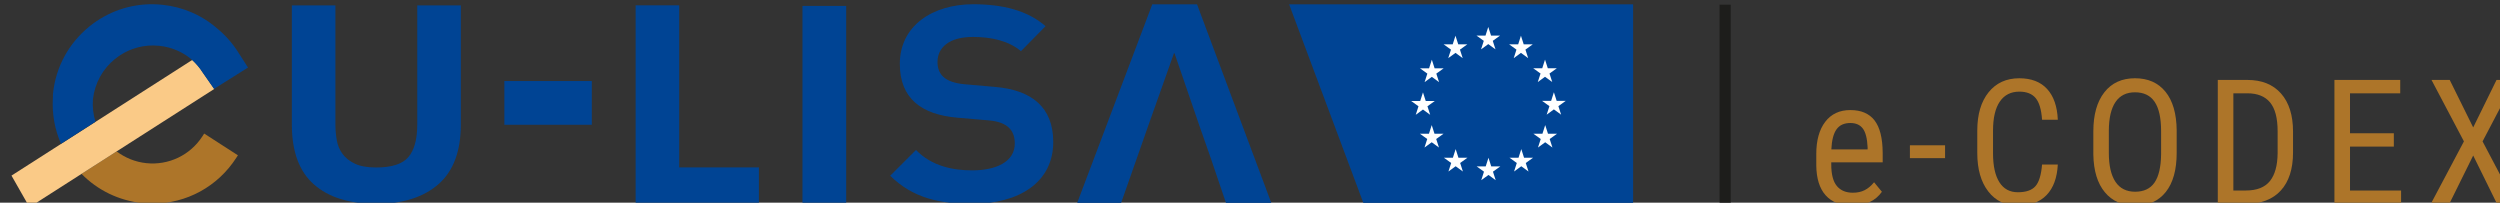 <svg width="149.44mm" height="12.115mm" version="1.1" viewBox="0 0 149.44 12.115" xmlns="http://www.w3.org/2000/svg"><rect x="0" y="0" width="149.44" height="12.115" fill="#333333" stroke="none"/><defs><clipPath id="clipPath1170"><path transform="translate(-298.29 -357.12)" d="M 0,841.89 H 1190.55 V 0 H 0 Z"/></clipPath><clipPath id="clipPath1172"><path transform="translate(-272.57 -383.08)" d="M 0,841.89 H 1190.55 V 0 H 0 Z"/></clipPath><clipPath id="clipPath1174"><path transform="translate(-267.03 -381.6)" d="M 0,841.89 H 1190.55 V 0 H 0 Z"/></clipPath><clipPath id="clipPath1176"><path transform="translate(-264.21 -381.34)" d="M 0,841.89 H 1190.55 V 0 H 0 Z"/></clipPath><clipPath id="clipPath1178"><path transform="translate(-262.72 -372.91)" d="M 0,841.89 H 1190.55 V 0 H 0 Z"/></clipPath><clipPath id="clipPath1180"><path transform="translate(-264.68 -368.81)" d="M 0,841.89 H 1190.55 V 0 H 0 Z"/></clipPath><clipPath id="clipPath1182"><path transform="translate(-268.73 -364.76)" d="M 0,841.89 H 1190.55 V 0 H 0 Z"/></clipPath><clipPath id="clipPath1184"><path transform="translate(-274.26 -363.29)" d="M 0,841.89 H 1190.55 V 0 H 0 Z"/></clipPath><clipPath id="clipPath1186"><path transform="translate(-279.79 -364.76)" d="M 0,841.89 H 1190.55 V 0 H 0 Z"/></clipPath><clipPath id="clipPath1188"><path transform="translate(-283.85 -368.81)" d="M 0,841.89 H 1190.55 V 0 H 0 Z"/></clipPath><clipPath id="clipPath1190"><path transform="translate(-286.85 -374.37)" d="M 0,841.89 H 1190.55 V 0 H 0 Z"/></clipPath><clipPath id="clipPath1192"><path transform="translate(-282.16 -377.56)" d="M 0,841.89 H 1190.55 V 0 H 0 Z"/></clipPath><clipPath id="clipPath1194"><path transform="translate(-279.34 -385.39)" d="M 0,841.89 H 1190.55 V 0 H 0 Z"/></clipPath><clipPath id="clipPath1196"><path transform="translate(-129.53 -390.54)" d="M 0,841.89 H 1190.55 V 0 H 0 Z"/></clipPath><clipPath id="clipPath1198"><path d="M 0,841.89 H 1190.55 V 0 H 0 Z"/></clipPath><clipPath id="clipPath1200"><path transform="translate(-96.139 -360.27)" d="M 0,841.89 H 1190.55 V 0 H 0 Z"/></clipPath><clipPath id="clipPath1202"><path transform="translate(-186.45 -356.96)" d="M 0,841.89 H 1190.55 V 0 H 0 Z"/></clipPath><clipPath id="clipPath1204"><path d="M 0,841.89 H 1190.55 V 0 H 0 Z"/></clipPath><clipPath id="clipPath1206"><path transform="translate(-224.91 -370.1)" d="M 0,841.89 H 1190.55 V 0 H 0 Z"/></clipPath><clipPath id="clipPath1208"><path transform="translate(-56.237 -368.4)" d="M 0,841.89 H 1190.55 V 0 H 0 Z"/></clipPath><clipPath id="clipPath1210"><path transform="translate(-54.512 -381.3)" d="M 0,841.89 H 1190.55 V 0 H 0 Z"/></clipPath><clipPath id="clipPath1212"><path transform="translate(-58.237 -376.4)" d="M 0,841.89 H 1190.55 V 0 H 0 Z"/></clipPath><clipPath id="clipPath1214"><path d="M 0,841.89 H 1190.55 V 0 H 0 Z"/></clipPath><clipPath id="clipPath1216"><path transform="translate(-335 -370.62)" d="M 0,841.89 H 1190.55 V 0 H 0 Z"/></clipPath><clipPath id="clipPath1218"><path d="M 0,841.89 H 1190.55 V 0 H 0 Z"/></clipPath><clipPath id="clipPath1220"><path transform="translate(-370.14 -363.61)" d="M 0,841.89 H 1190.55 V 0 H 0 Z"/></clipPath><clipPath id="clipPath1222"><path transform="translate(-387.6 -369.26)" d="M 0,841.89 H 1190.55 V 0 H 0 Z"/></clipPath><clipPath id="clipPath1224"><path transform="translate(-399.84 -375.65)" d="M 0,841.89 H 1190.55 V 0 H 0 Z"/></clipPath><clipPath id="clipPath1226"><path transform="translate(-426.99 -366.63)" d="M 0,841.89 H 1190.55 V 0 H 0 Z"/></clipPath><clipPath id="clipPath1228"><path transform="translate(-440.37 -369.88)" d="M 0,841.89 H 1190.55 V 0 H 0 Z"/></clipPath></defs><g transform="translate(-22.451 -99.625)"><g transform="matrix(.265 0 0 .265 -411.28 -59.535)"><path transform="matrix(1.333 0 0 -1.333 2005.1 646.36)" d="m0 0h-45.651l-12.558 33.592h58.209z" clip-path="url(#clipPath1170)" fill="#004494"/><g fill="#fff"><path transform="matrix(1.333 0 0 -1.333 1970.8 611.74)" d="m0 0 1.222 0.893 1.225-0.893-0.466 1.443 1.244 0.892h-1.532l-0.471 1.461-0.468-1.462-1.529 1e-3 1.24-0.892z" clip-path="url(#clipPath1172)"/><path transform="matrix(1.333 0 0 -1.333 1963.4 613.72)" d="m0 0 1.225 0.893 1.223-0.893-0.466 1.442 1.242 0.894h-1.531l-0.469 1.462-0.469-1.464-1.531 2e-3 1.241-0.894z" clip-path="url(#clipPath1174)"/><path transform="matrix(1.333 0 0 -1.333 1959.7 614.07)" d="m0 0-0.469-1.462h-1.532l1.242-0.892-0.465-1.443 1.224 0.894 1.223-0.894-0.466 1.443 1.243 0.892h-1.531z" clip-path="url(#clipPath1176)"/><path transform="matrix(1.333 0 0 -1.333 1957.7 625.31)" d="m0 0 1.221-0.894-0.464 1.444 1.242 0.893h-1.532l-0.467 1.461-0.469-1.465-1.532 4e-3 1.243-0.893-0.466-1.444z" clip-path="url(#clipPath1178)"/><path transform="matrix(1.333 0 0 -1.333 1960.3 630.77)" d="m0 0-0.469 1.463-0.469-1.464-1.531 1e-3 1.242-0.891-0.466-1.444 1.224 0.894 1.224-0.894-0.467 1.444 1.243 0.891z" clip-path="url(#clipPath1180)"/><path transform="matrix(1.333 0 0 -1.333 1965.7 636.18)" d="m0 0-0.469 1.46-0.468-1.461-1.532 1e-3 1.242-0.892-0.464-1.444 1.223 0.893 1.223-0.893-0.464 1.444 1.24 0.892z" clip-path="url(#clipPath1182)"/><path transform="matrix(1.333 0 0 -1.333 1973.1 638.14)" d="m0 0-0.469 1.462-0.468-1.462h-1.531l1.241-0.892-0.463-1.442 1.222 0.891 1.223-0.891-0.465 1.442 1.242 0.892z" clip-path="url(#clipPath1184)"/><path transform="matrix(1.333 0 0 -1.333 1980.5 636.18)" d="m0 0-0.467 1.46-0.469-1.461-1.53 1e-3 1.24-0.892-0.464-1.444 1.223 0.893 1.224-0.893-0.467 1.444 1.243 0.892z" clip-path="url(#clipPath1186)"/><path transform="matrix(1.333 0 0 -1.333 1985.9 630.77)" d="m0 0-0.47 1.463-0.469-1.464-1.53 1e-3 1.242-0.891-0.466-1.444 1.223 0.894 1.223-0.894-0.465 1.444 1.242 0.891z" clip-path="url(#clipPath1188)"/><path transform="matrix(1.333 0 0 -1.333 1989.9 623.36)" d="m0 0h-1.531l-0.471 1.462-0.467-1.463-1.532 1e-3 1.244-0.892-0.467-1.443 1.222 0.894 1.225-0.894-0.465 1.443z" clip-path="url(#clipPath1190)"/><path transform="matrix(1.333 0 0 -1.333 1983.6 619.11)" d="m0 0 1.223 0.891 1.223-0.891-0.465 1.443 1.242 0.889h-1.53l-0.47 1.463-0.469-1.464-1.53 1e-3 1.242-0.889z" clip-path="url(#clipPath1192)"/><path transform="matrix(1.333 0 0 -1.333 1979.8 608.66)" d="m0 0-0.468-1.463-1.532 4e-3 1.241-0.895-0.464-1.443 1.225 0.895 1.22-0.895-0.463 1.443 1.241 0.895h-1.533z" clip-path="url(#clipPath1194)"/></g><g fill="#004494"><path transform="matrix(1.333 0 0 -1.333 1780.1 601.81)" d="m0 0h7.372v-27.418h13.487v-6.162h-20.859z" clip-path="url(#clipPath1196)"/><path transform="matrix(1.333 0 0 -1.333 1607.4 1122.5)" d="m157.79 390.52h7.399v-33.566h-7.399z" clip-path="url(#clipPath1198)"/><path transform="matrix(1.333 0 0 -1.333 1735.6 642.17)" d="m0 0c-2.536-2.207-6.042-3.31-10.518-3.31-4.54 0-8.053 1.095-10.541 3.287-2.49 2.19-3.733 5.571-3.733 10.142v20.151h7.372v-20.151c0-0.909 0.077-1.801 0.234-2.677 0.156-0.877 0.485-1.651 0.986-2.324 0.5-0.673 1.198-1.221 2.09-1.643 0.892-0.423 2.09-0.634 3.592-0.634 2.629 0 4.444 0.587 5.447 1.76 1.001 1.175 1.502 3.013 1.502 5.518v20.151h7.372v-20.151c0-4.539-1.268-7.912-3.803-10.119" clip-path="url(#clipPath1200)"/><path transform="matrix(1.333 0 0 -1.333 1856 646.58)" d="m0 0c-5.401 0-9.956 0.911-13.86 4.75l4.36 4.36c2.668-2.733 6.246-3.449 9.5-3.449 4.035 0 7.223 1.432 7.223 4.555 0 2.212-1.236 3.644-4.425 3.904l-5.271 0.456c-6.181 0.521-9.76 3.319-9.76 9.11 0 6.441 5.531 10.086 12.428 10.086 4.946 0 9.175-1.042 12.233-3.71l-4.164-4.229c-2.082 1.757-5.01 2.408-8.134 2.408-3.969 0-5.986-1.757-5.986-4.23 0-1.952 1.041-3.449 4.555-3.774l5.205-0.456c6.181-0.52 9.826-3.448 9.826-9.305 0-6.897-5.856-10.476-13.73-10.476" clip-path="url(#clipPath1202)"/><path transform="matrix(1.333 0 0 -1.333 1607.4 1122.5)" d="m122.14 370.41h-14.796v7.398h14.796z" clip-path="url(#clipPath1204)"/><path transform="matrix(1.333 0 0 -1.333 1907.3 629.05)" d="m0 0-4.234 12.327h-0.094l-4.376-12.327-1.928-5.504-2.636-7.481h-7.433l12.703 33.592h7.575l12.563-33.592h-7.67l-2.54 7.481z" clip-path="url(#clipPath1206)"/></g><path transform="matrix(1.333 0 0 -1.333 1682.4 631.32)" d="m0 0c-2.07-3.212-5.723-4.964-9.515-4.565-1.842 0.193-3.572 0.898-5.014 1.986l-5.942-3.802c2.732-2.776 6.326-4.522 10.248-4.933 0.593-0.062 1.195-0.094 1.786-0.094 5.735 0 11.023 2.891 14.142 7.732l0.285 0.441-5.706 3.677z" clip-path="url(#clipPath1208)" fill="#ad7529"/><path transform="matrix(1.333 0 0 -1.333 1680.1 614.12)" d="m0 0-16.337-10.451-5.836-3.733-8.426-5.391 3.044-5.341 8.827 5.646 5.946 3.805 16.508 10.56-1.964 2.82c-0.492 0.779-1.085 1.469-1.762 2.085" clip-path="url(#clipPath1210)" fill="#faca87"/><path transform="matrix(1.333 0 0 -1.333 1685 620.66)" d="m0 0 5.747 3.616-1.647 2.571c-0.943 1.495-2.12 2.836-3.489 3.98-0.496 0.432-0.968 0.803-1.441 1.134-0.931 0.649-1.927 1.204-2.957 1.648-1.564 0.674-3.219 1.106-4.924 1.285-0.563 0.06-1.125 0.09-1.685 0.094-3.886 0.03-7.636-1.279-10.702-3.765-3.498-2.836-5.682-6.86-6.151-11.329l-0.01-0.171-0.02-0.183 0.026-2e-3 -0.027-0.53c-0.14-2.649 0.342-5.25 1.382-7.627l5.835 3.733c-0.381 1.218-0.531 2.508-0.428 3.809 0.307 2.689 1.63 5.105 3.727 6.803 1.857 1.504 4.128 2.301 6.488 2.288 0.334-3e-3 0.67-0.022 1.007-0.057 1.04-0.109 2.048-0.372 2.998-0.781 0.625-0.27 1.229-0.607 1.793-1 0.224-0.156 0.437-0.328 0.633-0.49 0.042-0.038 0.077-0.083 0.119-0.121 0.677-0.616 1.271-1.307 1.763-2.085z" clip-path="url(#clipPath1212)" fill="#004494"/><path transform="matrix(1.333 0 0 -1.333 1607.4 1122.5)" d="m314.87 357.14h-1.893v33.592h1.893z" clip-path="url(#clipPath1214)" fill="#1d1d1b"/><g fill="#ad7529"><path transform="matrix(1.333 0 0 -1.333 2054.1 628.35)" d="m0 0c-1.057 0-1.839-0.363-2.348-1.087-0.508-0.725-0.797-1.851-0.864-3.378h6.136v0.345c-0.067 1.479-0.333 2.536-0.799 3.169-0.466 0.634-1.174 0.951-2.125 0.951m0.288-13.972c-1.939 0-3.428 0.578-4.465 1.736-1.037 1.156-1.565 2.854-1.585 5.091v1.888c0 2.323 0.507 4.145 1.52 5.466 1.013 1.32 2.428 1.98 4.242 1.98 1.824 0 3.188-0.581 4.091-1.742 0.902-1.162 1.363-2.973 1.383-5.431v-1.671h-8.701v-0.36c0-1.671 0.315-2.886 0.944-3.644 0.629-0.759 1.534-1.138 2.716-1.138 0.749 0 1.409 0.141 1.98 0.425 0.571 0.283 1.107 0.732 1.607 1.347l1.324-1.614c-1.104-1.555-2.789-2.333-5.056-2.333" clip-path="url(#clipPath1216)"/><path transform="matrix(1.333 0 0 -1.333 1607.4 1122.5)" d="m351.14 364.76h-5.949v2.175h5.949z" clip-path="url(#clipPath1218)"/><path transform="matrix(1.333 0 0 -1.333 2100.9 637.71)" d="m0 0c-0.115-2.247-0.746-3.968-1.894-5.164-1.147-1.195-2.768-1.793-4.861-1.793-2.103 0-3.774 0.799-5.013 2.398s-1.858 3.767-1.858 6.504v3.803c0 2.727 0.636 4.883 1.908 6.467 1.273 1.585 3.009 2.377 5.208 2.377 2.026 0 3.594-0.605 4.702-1.815 1.11-1.21 1.712-2.943 1.808-5.2h-2.664c-0.115 1.709-0.476 2.929-1.08 3.658-0.606 0.73-1.528 1.095-2.766 1.095-1.431 0-2.531-0.559-3.299-1.678s-1.152-2.758-1.152-4.919v-3.846c0-2.122 0.357-3.75 1.073-4.883 0.715-1.133 1.759-1.699 3.133-1.699 1.373 0 2.362 0.34 2.967 1.022s0.979 1.906 1.124 3.673z" clip-path="url(#clipPath1220)"/><path transform="matrix(1.333 0 0 -1.333 2124.2 630.18)" d="m0 0c0 2.219-0.363 3.868-1.088 4.948-0.724 1.08-1.837 1.62-3.335 1.62-1.449 0-2.547-0.546-3.291-1.641s-1.121-2.708-1.131-4.84v-3.76c0-2.141 0.372-3.774 1.116-4.897 0.745-1.124 1.857-1.686 3.335-1.686 1.479 0 2.574 0.519 3.285 1.556s1.08 2.626 1.109 4.768zm2.636-3.673c0-2.862-0.611-5.065-1.829-6.611-1.22-1.547-2.953-2.32-5.201-2.32-2.16 0-3.867 0.752-5.121 2.255-1.253 1.502-1.903 3.627-1.951 6.373v3.948c0 2.803 0.619 5 1.858 6.59 1.239 1.588 2.967 2.383 5.185 2.383 2.209 0 3.931-0.761 5.164-2.283 1.235-1.522 1.865-3.694 1.895-6.517z" clip-path="url(#clipPath1222)"/><path transform="matrix(1.333 0 0 -1.333 2140.5 621.65)" d="m0 0v-16.449h2.117c1.854 0 3.207 0.53 4.063 1.592 0.854 1.063 1.291 2.636 1.31 4.722v3.719c0 2.211-0.425 3.833-1.274 4.866-0.851 1.033-2.135 1.55-3.854 1.55zm-2.636-18.711v20.973h4.998c2.45 0 4.35-0.766 5.704-2.298 1.355-1.531 2.032-3.685 2.032-6.46v-3.515c0-2.775-0.687-4.919-2.06-6.431-1.374-1.513-3.366-2.269-5.978-2.269z" clip-path="url(#clipPath1224)"/><path transform="matrix(1.333 0 0 -1.333 2176.7 633.67)" d="m0 0h-7.418v-7.433h8.643v-2.261h-11.279v20.972h11.135v-2.261h-8.499v-6.756h7.418z" clip-path="url(#clipPath1226)"/><path transform="matrix(1.333 0 0 -1.333 2194.6 629.35)" d="m0 0 3.947 8.038h3.097l-5.459-10.4 5.574-10.573h-3.126l-4.033 8.182-4.047-8.182h-3.126l5.604 10.573-5.489 10.4h3.083z" clip-path="url(#clipPath1228)"/></g></g></g></svg>
